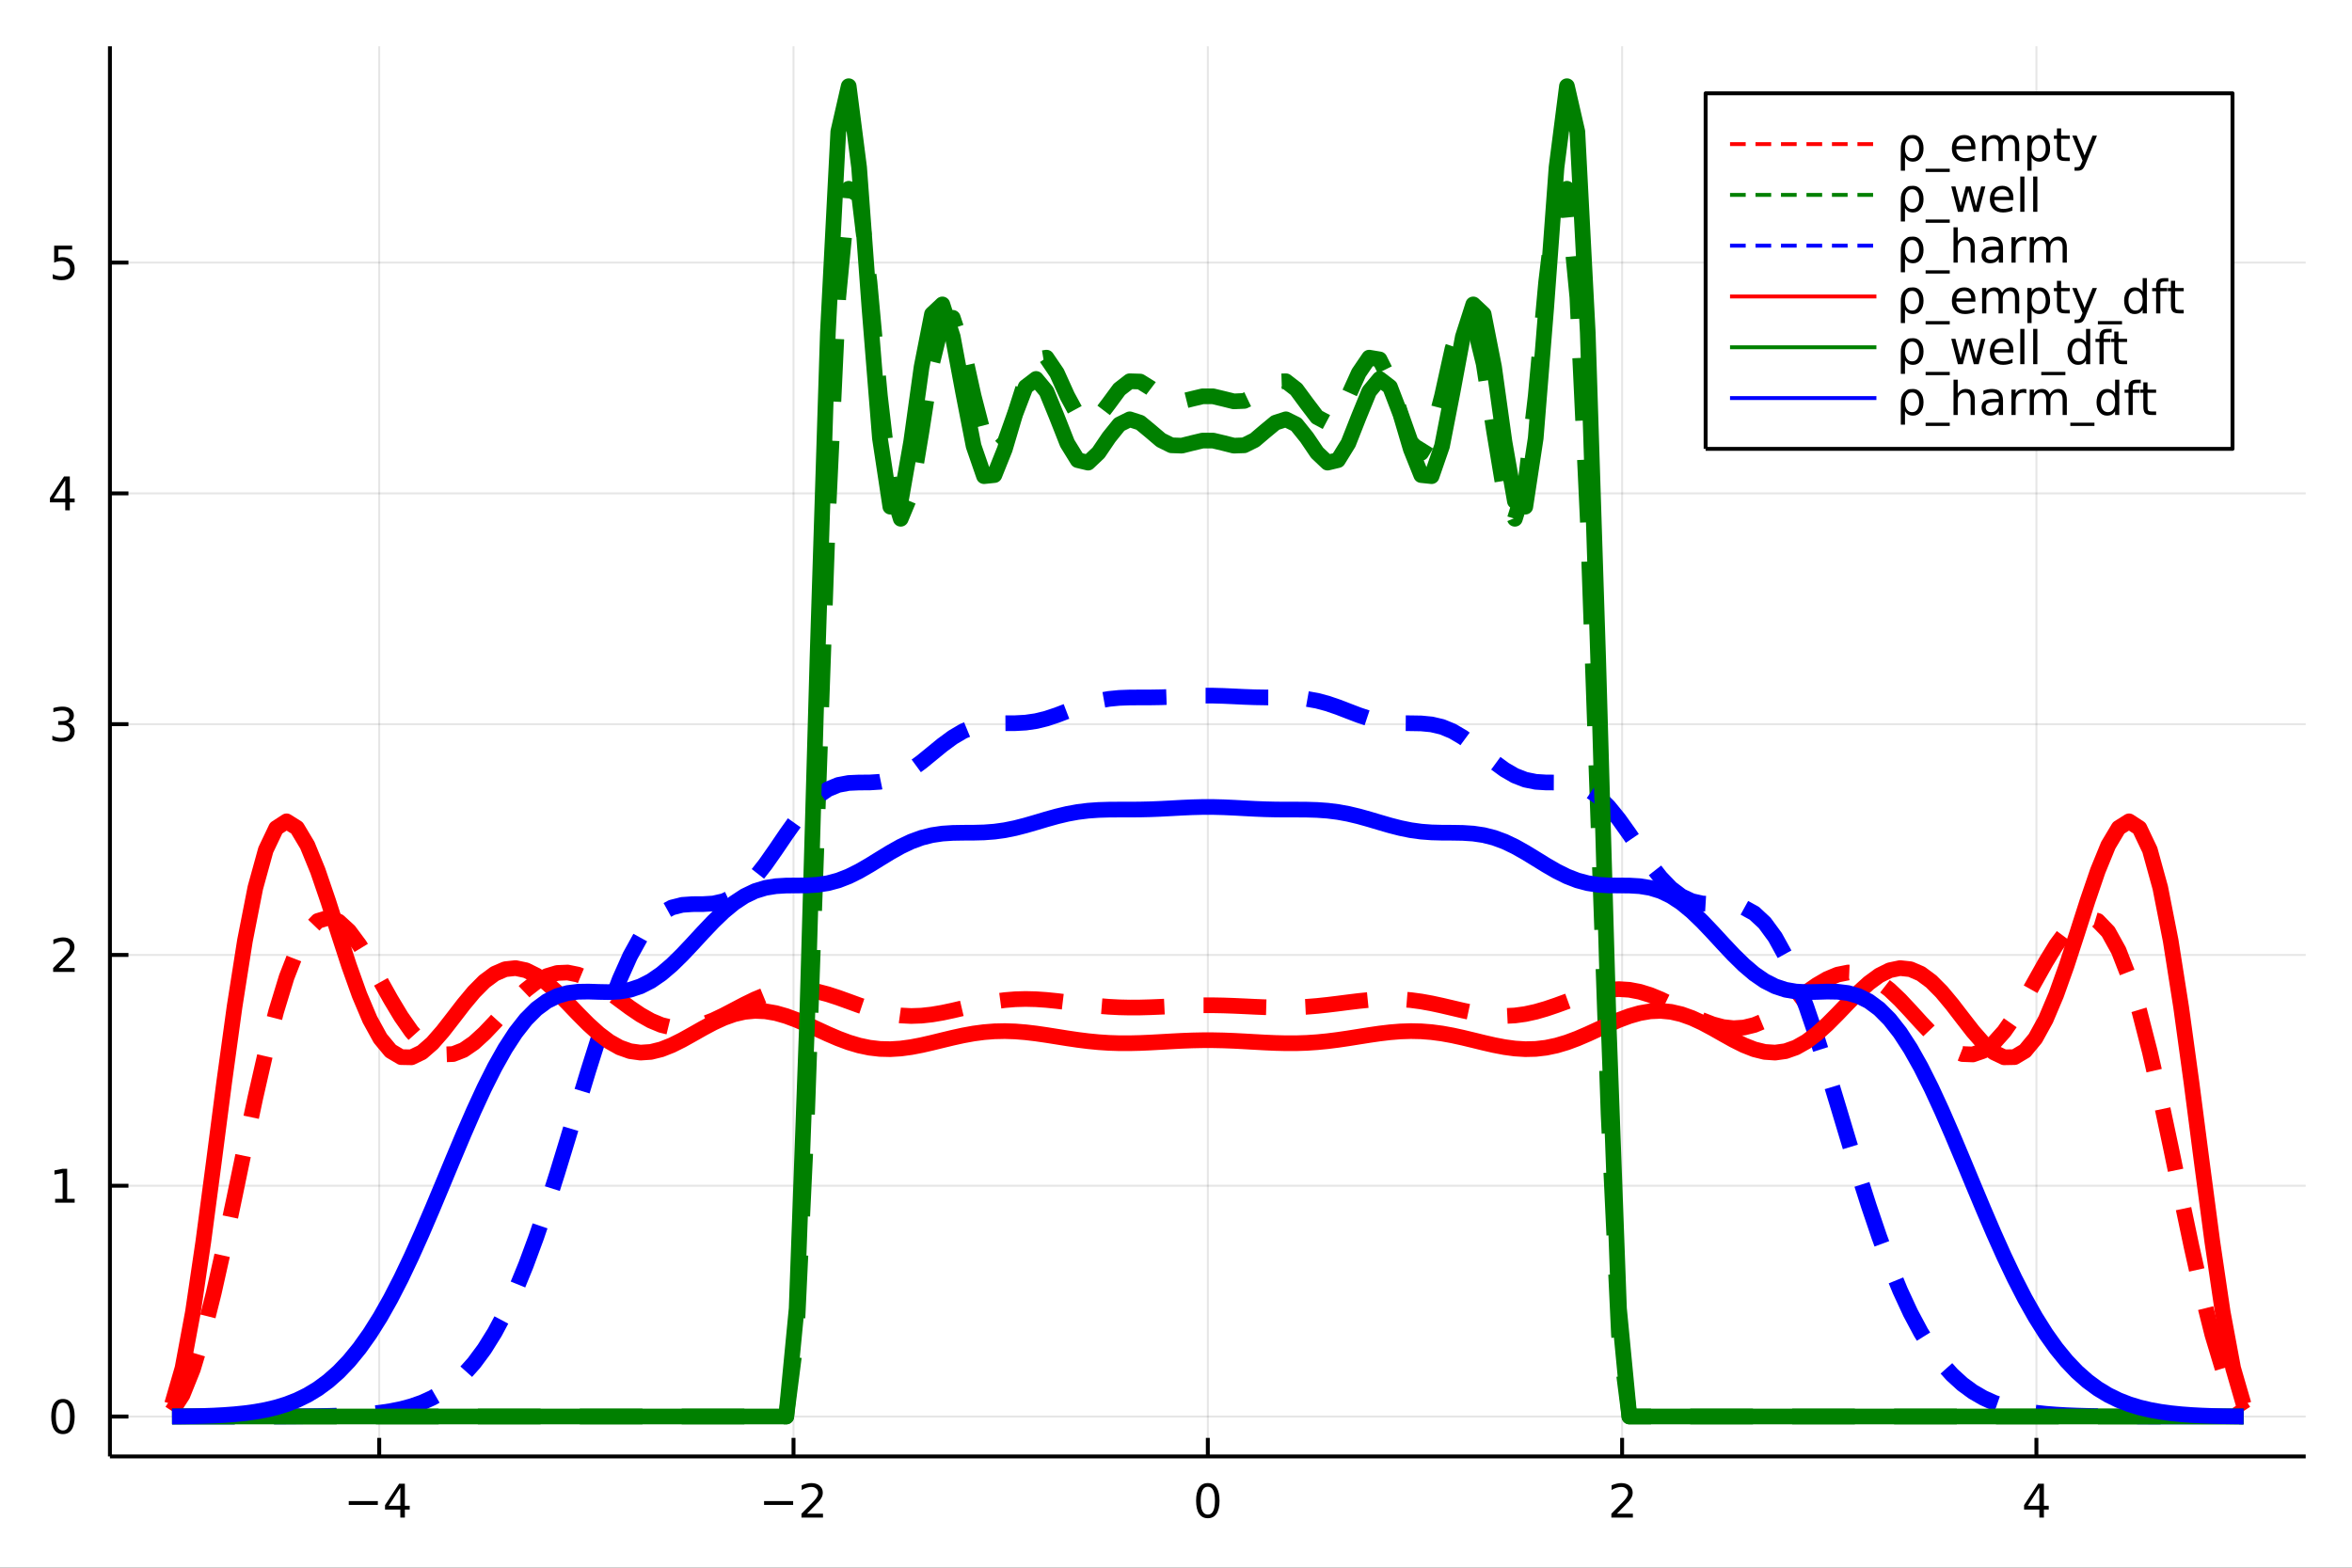 <?xml version="1.0" encoding="utf-8"?>
<svg xmlns="http://www.w3.org/2000/svg" xmlns:xlink="http://www.w3.org/1999/xlink" width="600" height="400" viewBox="0 0 2400 1600">
<rect x="0" y="0" width="2400" height="1600" fill="#333333" stroke="none"/>
<defs>
  <clipPath id="clip790">
    <rect x="0" y="0" width="2400" height="1600"/>
  </clipPath>
</defs>
<path clip-path="url(#clip790)" d="
M0 1600 L2400 1600 L2400 0 L0 0  Z
  " fill="#ffffff" fill-rule="evenodd" fill-opacity="1"/>
<defs>
  <clipPath id="clip791">
    <rect x="480" y="0" width="1681" height="1600"/>
  </clipPath>
</defs>
<path clip-path="url(#clip790)" d="
M112.177 1486.45 L2352.76 1486.45 L2352.76 47.244 L112.177 47.244  Z
  " fill="#ffffff" fill-rule="evenodd" fill-opacity="1"/>
<defs>
  <clipPath id="clip792">
    <rect x="112" y="47" width="2242" height="1440"/>
  </clipPath>
</defs>
<polyline clip-path="url(#clip792)" style="stroke:#000000; stroke-linecap:butt; stroke-linejoin:round; stroke-width:2; stroke-opacity:0.1; fill:none" points="
  386.965,1486.45 386.965,47.244 
  "/>
<polyline clip-path="url(#clip792)" style="stroke:#000000; stroke-linecap:butt; stroke-linejoin:round; stroke-width:2; stroke-opacity:0.1; fill:none" points="
  809.716,1486.45 809.716,47.244 
  "/>
<polyline clip-path="url(#clip792)" style="stroke:#000000; stroke-linecap:butt; stroke-linejoin:round; stroke-width:2; stroke-opacity:0.1; fill:none" points="
  1232.47,1486.45 1232.47,47.244 
  "/>
<polyline clip-path="url(#clip792)" style="stroke:#000000; stroke-linecap:butt; stroke-linejoin:round; stroke-width:2; stroke-opacity:0.1; fill:none" points="
  1655.22,1486.45 1655.22,47.244 
  "/>
<polyline clip-path="url(#clip792)" style="stroke:#000000; stroke-linecap:butt; stroke-linejoin:round; stroke-width:2; stroke-opacity:0.1; fill:none" points="
  2077.97,1486.45 2077.97,47.244 
  "/>
<polyline clip-path="url(#clip790)" style="stroke:#000000; stroke-linecap:butt; stroke-linejoin:round; stroke-width:4; stroke-opacity:1; fill:none" points="
  112.177,1486.45 2352.76,1486.45 
  "/>
<polyline clip-path="url(#clip790)" style="stroke:#000000; stroke-linecap:butt; stroke-linejoin:round; stroke-width:4; stroke-opacity:1; fill:none" points="
  386.965,1486.45 386.965,1467.55 
  "/>
<polyline clip-path="url(#clip790)" style="stroke:#000000; stroke-linecap:butt; stroke-linejoin:round; stroke-width:4; stroke-opacity:1; fill:none" points="
  809.716,1486.45 809.716,1467.55 
  "/>
<polyline clip-path="url(#clip790)" style="stroke:#000000; stroke-linecap:butt; stroke-linejoin:round; stroke-width:4; stroke-opacity:1; fill:none" points="
  1232.47,1486.45 1232.47,1467.55 
  "/>
<polyline clip-path="url(#clip790)" style="stroke:#000000; stroke-linecap:butt; stroke-linejoin:round; stroke-width:4; stroke-opacity:1; fill:none" points="
  1655.22,1486.45 1655.22,1467.55 
  "/>
<polyline clip-path="url(#clip790)" style="stroke:#000000; stroke-linecap:butt; stroke-linejoin:round; stroke-width:4; stroke-opacity:1; fill:none" points="
  2077.97,1486.45 2077.97,1467.55 
  "/>
<path clip-path="url(#clip790)" d="M355.866 1532.02 L385.542 1532.02 L385.542 1535.95 L355.866 1535.95 L355.866 1532.02 Z" fill="#000000" fill-rule="evenodd" fill-opacity="1" /><path clip-path="url(#clip790)" d="M408.481 1518.36 L396.676 1536.81 L408.481 1536.81 L408.481 1518.36 M407.254 1514.29 L413.134 1514.29 L413.134 1536.81 L418.065 1536.81 L418.065 1540.7 L413.134 1540.7 L413.134 1548.85 L408.481 1548.85 L408.481 1540.7 L392.879 1540.7 L392.879 1536.19 L407.254 1514.29 Z" fill="#000000" fill-rule="evenodd" fill-opacity="1" /><path clip-path="url(#clip790)" d="M779.658 1532.02 L809.334 1532.02 L809.334 1535.95 L779.658 1535.95 L779.658 1532.02 Z" fill="#000000" fill-rule="evenodd" fill-opacity="1" /><path clip-path="url(#clip790)" d="M823.454 1544.91 L839.774 1544.91 L839.774 1548.85 L817.829 1548.85 L817.829 1544.91 Q820.491 1542.16 825.075 1537.53 Q829.681 1532.88 830.862 1531.53 Q833.107 1529.01 833.987 1527.27 Q834.889 1525.51 834.889 1523.82 Q834.889 1521.07 832.945 1519.33 Q831.024 1517.6 827.922 1517.6 Q825.723 1517.6 823.269 1518.36 Q820.838 1519.13 818.061 1520.68 L818.061 1515.95 Q820.885 1514.82 823.338 1514.24 Q825.792 1513.66 827.829 1513.66 Q833.2 1513.66 836.394 1516.35 Q839.588 1519.03 839.588 1523.52 Q839.588 1525.65 838.778 1527.57 Q837.991 1529.47 835.885 1532.07 Q835.306 1532.74 832.204 1535.95 Q829.102 1539.15 823.454 1544.91 Z" fill="#000000" fill-rule="evenodd" fill-opacity="1" /><path clip-path="url(#clip790)" d="M1232.47 1517.37 Q1228.86 1517.37 1227.03 1520.93 Q1225.22 1524.47 1225.22 1531.6 Q1225.22 1538.71 1227.03 1542.27 Q1228.86 1545.82 1232.47 1545.82 Q1236.1 1545.82 1237.91 1542.27 Q1239.74 1538.71 1239.74 1531.6 Q1239.74 1524.47 1237.91 1520.93 Q1236.1 1517.37 1232.47 1517.37 M1232.47 1513.66 Q1238.28 1513.66 1241.33 1518.27 Q1244.41 1522.85 1244.41 1531.6 Q1244.41 1540.33 1241.33 1544.94 Q1238.28 1549.52 1232.47 1549.52 Q1226.66 1549.52 1223.58 1544.94 Q1220.52 1540.33 1220.52 1531.6 Q1220.52 1522.85 1223.58 1518.27 Q1226.66 1513.66 1232.47 1513.66 Z" fill="#000000" fill-rule="evenodd" fill-opacity="1" /><path clip-path="url(#clip790)" d="M1649.87 1544.91 L1666.19 1544.91 L1666.19 1548.85 L1644.25 1548.85 L1644.25 1544.91 Q1646.91 1542.16 1651.49 1537.53 Q1656.1 1532.88 1657.28 1531.53 Q1659.52 1529.01 1660.4 1527.27 Q1661.31 1525.51 1661.31 1523.82 Q1661.31 1521.07 1659.36 1519.33 Q1657.44 1517.6 1654.34 1517.6 Q1652.14 1517.6 1649.68 1518.36 Q1647.25 1519.13 1644.48 1520.68 L1644.48 1515.95 Q1647.3 1514.82 1649.75 1514.24 Q1652.21 1513.66 1654.25 1513.66 Q1659.62 1513.66 1662.81 1516.35 Q1666 1519.03 1666 1523.52 Q1666 1525.65 1665.19 1527.57 Q1664.41 1529.47 1662.3 1532.07 Q1661.72 1532.74 1658.62 1535.95 Q1655.52 1539.15 1649.87 1544.91 Z" fill="#000000" fill-rule="evenodd" fill-opacity="1" /><path clip-path="url(#clip790)" d="M2080.98 1518.36 L2069.17 1536.81 L2080.98 1536.81 L2080.98 1518.36 M2079.75 1514.29 L2085.63 1514.29 L2085.63 1536.81 L2090.56 1536.81 L2090.56 1540.7 L2085.63 1540.7 L2085.63 1548.85 L2080.98 1548.85 L2080.98 1540.7 L2065.38 1540.7 L2065.38 1536.19 L2079.75 1514.29 Z" fill="#000000" fill-rule="evenodd" fill-opacity="1" /><polyline clip-path="url(#clip792)" style="stroke:#000000; stroke-linecap:butt; stroke-linejoin:round; stroke-width:2; stroke-opacity:0.1; fill:none" points="
  112.177,1445.72 2352.76,1445.72 
  "/>
<polyline clip-path="url(#clip792)" style="stroke:#000000; stroke-linecap:butt; stroke-linejoin:round; stroke-width:2; stroke-opacity:0.1; fill:none" points="
  112.177,1210.17 2352.76,1210.17 
  "/>
<polyline clip-path="url(#clip792)" style="stroke:#000000; stroke-linecap:butt; stroke-linejoin:round; stroke-width:2; stroke-opacity:0.1; fill:none" points="
  112.177,974.632 2352.76,974.632 
  "/>
<polyline clip-path="url(#clip792)" style="stroke:#000000; stroke-linecap:butt; stroke-linejoin:round; stroke-width:2; stroke-opacity:0.1; fill:none" points="
  112.177,739.09 2352.76,739.09 
  "/>
<polyline clip-path="url(#clip792)" style="stroke:#000000; stroke-linecap:butt; stroke-linejoin:round; stroke-width:2; stroke-opacity:0.1; fill:none" points="
  112.177,503.548 2352.76,503.548 
  "/>
<polyline clip-path="url(#clip792)" style="stroke:#000000; stroke-linecap:butt; stroke-linejoin:round; stroke-width:2; stroke-opacity:0.1; fill:none" points="
  112.177,268.007 2352.76,268.007 
  "/>
<polyline clip-path="url(#clip790)" style="stroke:#000000; stroke-linecap:butt; stroke-linejoin:round; stroke-width:4; stroke-opacity:1; fill:none" points="
  112.177,1486.45 112.177,47.244 
  "/>
<polyline clip-path="url(#clip790)" style="stroke:#000000; stroke-linecap:butt; stroke-linejoin:round; stroke-width:4; stroke-opacity:1; fill:none" points="
  112.177,1445.72 131.075,1445.72 
  "/>
<polyline clip-path="url(#clip790)" style="stroke:#000000; stroke-linecap:butt; stroke-linejoin:round; stroke-width:4; stroke-opacity:1; fill:none" points="
  112.177,1210.17 131.075,1210.17 
  "/>
<polyline clip-path="url(#clip790)" style="stroke:#000000; stroke-linecap:butt; stroke-linejoin:round; stroke-width:4; stroke-opacity:1; fill:none" points="
  112.177,974.632 131.075,974.632 
  "/>
<polyline clip-path="url(#clip790)" style="stroke:#000000; stroke-linecap:butt; stroke-linejoin:round; stroke-width:4; stroke-opacity:1; fill:none" points="
  112.177,739.09 131.075,739.09 
  "/>
<polyline clip-path="url(#clip790)" style="stroke:#000000; stroke-linecap:butt; stroke-linejoin:round; stroke-width:4; stroke-opacity:1; fill:none" points="
  112.177,503.548 131.075,503.548 
  "/>
<polyline clip-path="url(#clip790)" style="stroke:#000000; stroke-linecap:butt; stroke-linejoin:round; stroke-width:4; stroke-opacity:1; fill:none" points="
  112.177,268.007 131.075,268.007 
  "/>
<path clip-path="url(#clip790)" d="M64.233 1431.51 Q60.622 1431.51 58.793 1435.08 Q56.987 1438.62 56.987 1445.75 Q56.987 1452.86 58.793 1456.42 Q60.622 1459.96 64.233 1459.96 Q67.867 1459.96 69.673 1456.42 Q71.501 1452.86 71.501 1445.75 Q71.501 1438.62 69.673 1435.08 Q67.867 1431.51 64.233 1431.51 M64.233 1427.81 Q70.043 1427.81 73.099 1432.42 Q76.177 1437 76.177 1445.75 Q76.177 1454.48 73.099 1459.08 Q70.043 1463.67 64.233 1463.67 Q58.423 1463.67 55.344 1459.08 Q52.288 1454.48 52.288 1445.75 Q52.288 1437 55.344 1432.42 Q58.423 1427.81 64.233 1427.81 Z" fill="#000000" fill-rule="evenodd" fill-opacity="1" /><path clip-path="url(#clip790)" d="M56.27 1223.52 L63.909 1223.52 L63.909 1197.15 L55.599 1198.82 L55.599 1194.56 L63.862 1192.89 L68.538 1192.89 L68.538 1223.52 L76.177 1223.52 L76.177 1227.45 L56.27 1227.45 L56.27 1223.52 Z" fill="#000000" fill-rule="evenodd" fill-opacity="1" /><path clip-path="url(#clip790)" d="M59.858 987.977 L76.177 987.977 L76.177 991.912 L54.233 991.912 L54.233 987.977 Q56.895 985.222 61.478 980.593 Q66.085 975.94 67.265 974.597 Q69.51 972.074 70.39 970.338 Q71.293 968.579 71.293 966.889 Q71.293 964.134 69.349 962.398 Q67.427 960.662 64.325 960.662 Q62.126 960.662 59.673 961.426 Q57.242 962.19 54.464 963.741 L54.464 959.019 Q57.288 957.884 59.742 957.306 Q62.196 956.727 64.233 956.727 Q69.603 956.727 72.798 959.412 Q75.992 962.097 75.992 966.588 Q75.992 968.718 75.182 970.639 Q74.395 972.537 72.288 975.13 Q71.71 975.801 68.608 979.019 Q65.506 982.213 59.858 987.977 Z" fill="#000000" fill-rule="evenodd" fill-opacity="1" /><path clip-path="url(#clip790)" d="M69.048 737.736 Q72.404 738.454 74.279 740.722 Q76.177 742.991 76.177 746.324 Q76.177 751.44 72.659 754.241 Q69.14 757.042 62.659 757.042 Q60.483 757.042 58.168 756.602 Q55.876 756.185 53.423 755.329 L53.423 750.815 Q55.367 751.949 57.682 752.528 Q59.997 753.106 62.52 753.106 Q66.918 753.106 69.21 751.37 Q71.524 749.634 71.524 746.324 Q71.524 743.268 69.372 741.556 Q67.242 739.819 63.423 739.819 L59.395 739.819 L59.395 735.977 L63.608 735.977 Q67.057 735.977 68.885 734.611 Q70.714 733.222 70.714 730.63 Q70.714 727.968 68.816 726.556 Q66.941 725.12 63.423 725.12 Q61.501 725.12 59.302 725.537 Q57.103 725.954 54.464 726.833 L54.464 722.667 Q57.126 721.926 59.441 721.556 Q61.779 721.185 63.839 721.185 Q69.163 721.185 72.265 723.616 Q75.367 726.023 75.367 730.144 Q75.367 733.014 73.724 735.005 Q72.08 736.972 69.048 737.736 Z" fill="#000000" fill-rule="evenodd" fill-opacity="1" /><path clip-path="url(#clip790)" d="M66.594 490.342 L54.788 508.791 L66.594 508.791 L66.594 490.342 M65.367 486.268 L71.247 486.268 L71.247 508.791 L76.177 508.791 L76.177 512.68 L71.247 512.68 L71.247 520.828 L66.594 520.828 L66.594 512.68 L50.992 512.68 L50.992 508.166 L65.367 486.268 Z" fill="#000000" fill-rule="evenodd" fill-opacity="1" /><path clip-path="url(#clip790)" d="M55.275 250.727 L73.631 250.727 L73.631 254.662 L59.557 254.662 L59.557 263.134 Q60.575 262.787 61.594 262.625 Q62.612 262.44 63.631 262.44 Q69.418 262.44 72.798 265.611 Q76.177 268.782 76.177 274.199 Q76.177 279.777 72.705 282.879 Q69.233 285.958 62.913 285.958 Q60.737 285.958 58.469 285.588 Q56.224 285.217 53.816 284.476 L53.816 279.777 Q55.9 280.912 58.122 281.467 Q60.344 282.023 62.821 282.023 Q66.825 282.023 69.163 279.916 Q71.501 277.81 71.501 274.199 Q71.501 270.588 69.163 268.481 Q66.825 266.375 62.821 266.375 Q60.946 266.375 59.071 266.791 Q57.219 267.208 55.275 268.088 L55.275 250.727 Z" fill="#000000" fill-rule="evenodd" fill-opacity="1" /><polyline clip-path="url(#clip792)" style="stroke:#ff0000; stroke-linecap:butt; stroke-linejoin:round; stroke-width:16; stroke-opacity:1; fill:none" stroke-dasharray="64, 40" points="
  175.59,1440.17 186.212,1423.78 196.834,1397.35 207.455,1362.12 218.077,1319.75 228.699,1272.2 239.321,1221.61 249.943,1170.23 260.565,1120.24 271.187,1073.66 
  281.809,1032.25 292.43,997.415 303.052,970.134 313.674,950.944 324.296,939.918 334.918,936.686 345.54,940.481 356.162,950.207 366.784,964.519 377.405,981.922 
  388.027,1000.87 398.649,1019.86 409.271,1037.53 419.893,1052.72 430.515,1064.56 441.137,1072.46 451.759,1076.18 462.38,1075.79 473.002,1071.63 483.624,1064.31 
  494.246,1054.61 504.868,1043.44 515.49,1031.73 526.112,1020.4 536.734,1010.28 547.355,1002.04 557.977,996.196 568.599,993.016 579.221,992.572 589.843,994.719 
  600.465,999.129 611.087,1005.32 621.709,1012.71 632.33,1020.67 642.952,1028.53 653.574,1035.72 664.196,1041.72 674.818,1046.13 685.44,1048.72 696.062,1049.4 
  706.684,1048.23 717.306,1045.41 727.927,1041.27 738.549,1036.19 749.171,1030.63 759.793,1025.05 770.415,1019.88 781.037,1015.51 791.659,1012.21 802.281,1010.19 
  812.902,1009.52 823.524,1010.16 834.146,1011.99 844.768,1014.78 855.39,1018.25 866.012,1022.08 876.634,1025.96 887.256,1029.56 897.877,1032.63 908.499,1034.96 
  919.121,1036.41 929.743,1036.94 940.365,1036.58 950.987,1035.41 961.609,1033.6 972.231,1031.34 982.852,1028.85 993.474,1026.36 1004.1,1024.07 1014.72,1022.14 
  1025.34,1020.71 1035.96,1019.85 1046.58,1019.56 1057.21,1019.82 1067.83,1020.55 1078.45,1021.62 1089.07,1022.91 1099.69,1024.27 1110.31,1025.56 1120.94,1026.68 
  1131.56,1027.54 1142.18,1028.08 1152.8,1028.32 1163.42,1028.26 1174.05,1027.97 1184.67,1027.53 1195.29,1027.02 1205.91,1026.55 1216.53,1026.18 1227.16,1025.98 
  1237.78,1025.98 1248.4,1026.18 1259.02,1026.55 1269.64,1027.02 1280.26,1027.53 1290.89,1027.97 1301.51,1028.26 1312.13,1028.32 1322.75,1028.08 1333.37,1027.54 
  1344,1026.68 1354.62,1025.56 1365.24,1024.27 1375.86,1022.91 1386.48,1021.62 1397.11,1020.55 1407.73,1019.82 1418.35,1019.56 1428.97,1019.85 1439.59,1020.71 
  1450.22,1022.14 1460.84,1024.07 1471.46,1026.36 1482.08,1028.85 1492.7,1031.34 1503.32,1033.6 1513.95,1035.41 1524.57,1036.58 1535.19,1036.94 1545.81,1036.41 
  1556.43,1034.96 1567.06,1032.63 1577.68,1029.56 1588.3,1025.96 1598.92,1022.08 1609.54,1018.25 1620.17,1014.78 1630.79,1011.99 1641.41,1010.16 1652.03,1009.52 
  1662.65,1010.19 1673.27,1012.21 1683.9,1015.51 1694.52,1019.88 1705.14,1025.05 1715.76,1030.63 1726.38,1036.19 1737.01,1041.27 1747.63,1045.41 1758.25,1048.23 
  1768.87,1049.4 1779.49,1048.72 1790.12,1046.13 1800.74,1041.72 1811.36,1035.72 1821.98,1028.53 1832.6,1020.67 1843.22,1012.71 1853.85,1005.32 1864.47,999.129 
  1875.09,994.719 1885.71,992.572 1896.33,993.016 1906.96,996.196 1917.58,1002.04 1928.2,1010.28 1938.82,1020.4 1949.44,1031.73 1960.07,1043.44 1970.69,1054.61 
  1981.31,1064.31 1991.93,1071.63 2002.55,1075.79 2013.17,1076.18 2023.8,1072.46 2034.42,1064.56 2045.04,1052.72 2055.66,1037.53 2066.28,1019.86 2076.91,1000.87 
  2087.53,981.922 2098.15,964.519 2108.77,950.207 2119.39,940.481 2130.02,936.686 2140.64,939.918 2151.26,950.944 2161.88,970.134 2172.5,997.415 2183.12,1032.25 
  2193.75,1073.66 2204.37,1120.24 2214.99,1170.23 2225.61,1221.61 2236.23,1272.2 2246.86,1319.75 2257.48,1362.12 2268.1,1397.35 2278.72,1423.78 2289.34,1440.17 
  
  "/>
<polyline clip-path="url(#clip792)" style="stroke:#008000; stroke-linecap:butt; stroke-linejoin:round; stroke-width:16; stroke-opacity:1; fill:none" stroke-dasharray="64, 40" points="
  175.59,1445.72 186.212,1445.72 196.834,1445.72 207.455,1445.72 218.077,1445.72 228.699,1445.72 239.321,1445.72 249.943,1445.72 260.565,1445.72 271.187,1445.72 
  281.809,1445.72 292.43,1445.72 303.052,1445.72 313.674,1445.72 324.296,1445.72 334.918,1445.72 345.54,1445.72 356.162,1445.72 366.784,1445.72 377.405,1445.72 
  388.027,1445.72 398.649,1445.72 409.271,1445.72 419.893,1445.72 430.515,1445.72 441.137,1445.72 451.759,1445.72 462.38,1445.72 473.002,1445.72 483.624,1445.72 
  494.246,1445.72 504.868,1445.72 515.49,1445.72 526.112,1445.72 536.734,1445.72 547.355,1445.72 557.977,1445.72 568.599,1445.72 579.221,1445.72 589.843,1445.72 
  600.465,1445.72 611.087,1445.72 621.709,1445.72 632.33,1445.72 642.952,1445.72 653.574,1445.72 664.196,1445.72 674.818,1445.72 685.44,1445.72 696.062,1445.72 
  706.684,1445.72 717.306,1445.72 727.927,1445.72 738.549,1445.72 749.171,1445.72 759.793,1445.72 770.415,1445.72 781.037,1445.72 791.659,1445.72 802.281,1445.72 
  812.902,1362.66 823.524,1137.29 834.146,832.858 844.768,530.647 855.39,303.321 866.012,192.646 876.634,199.374 887.256,288.089 897.877,404.097 908.499,495.144 
  919.121,529.469 929.743,503.884 940.365,439.967 950.987,371.302 961.609,327.901 972.231,324.366 982.852,356.105 993.474,404.097 1004.1,445.088 1014.72,462.202 
  1025.34,451.378 1035.96,421.37 1046.58,388.134 1057.21,366.788 1067.83,365.012 1078.45,380.653 1089.07,404.097 1099.69,423.691 1110.31,431.347 1120.94,425.715 
  1131.56,411.739 1142.18,397.325 1152.8,389.094 1163.42,389.418 1174.05,396.04 1184.67,404.097 1195.29,409.178 1205.91,409.641 1216.53,407.016 1227.16,404.481 
  1237.78,404.481 1248.4,407.016 1259.02,409.641 1269.64,409.178 1280.26,404.097 1290.89,396.04 1301.51,389.418 1312.13,389.094 1322.75,397.325 1333.37,411.739 
  1344,425.715 1354.62,431.347 1365.24,423.691 1375.86,404.097 1386.48,380.653 1397.11,365.012 1407.73,366.788 1418.35,388.134 1428.97,421.37 1439.59,451.378 
  1450.22,462.202 1460.84,445.088 1471.46,404.097 1482.08,356.105 1492.7,324.366 1503.32,327.901 1513.95,371.302 1524.57,439.967 1535.19,503.884 1545.81,529.469 
  1556.43,495.144 1567.06,404.097 1577.68,288.089 1588.3,199.374 1598.92,192.646 1609.54,303.321 1620.17,530.647 1630.79,832.858 1641.41,1137.29 1652.03,1362.66 
  1662.65,1445.72 1673.27,1445.72 1683.9,1445.72 1694.52,1445.72 1705.14,1445.72 1715.76,1445.72 1726.38,1445.72 1737.01,1445.72 1747.63,1445.72 1758.25,1445.72 
  1768.87,1445.72 1779.49,1445.72 1790.12,1445.72 1800.74,1445.72 1811.36,1445.72 1821.98,1445.72 1832.6,1445.72 1843.22,1445.72 1853.85,1445.72 1864.47,1445.72 
  1875.09,1445.72 1885.71,1445.72 1896.33,1445.72 1906.96,1445.72 1917.58,1445.72 1928.2,1445.72 1938.82,1445.72 1949.44,1445.72 1960.07,1445.72 1970.69,1445.72 
  1981.31,1445.72 1991.93,1445.72 2002.55,1445.72 2013.17,1445.72 2023.8,1445.72 2034.42,1445.72 2045.04,1445.72 2055.66,1445.72 2066.28,1445.72 2076.91,1445.72 
  2087.53,1445.72 2098.15,1445.72 2108.77,1445.72 2119.39,1445.72 2130.02,1445.72 2140.64,1445.72 2151.26,1445.72 2161.88,1445.72 2172.5,1445.72 2183.12,1445.72 
  2193.75,1445.72 2204.37,1445.72 2214.99,1445.72 2225.61,1445.72 2236.23,1445.72 2246.86,1445.72 2257.48,1445.72 2268.1,1445.72 2278.72,1445.72 2289.34,1445.72 
  
  "/>
<polyline clip-path="url(#clip792)" style="stroke:#0000ff; stroke-linecap:butt; stroke-linejoin:round; stroke-width:16; stroke-opacity:1; fill:none" stroke-dasharray="64, 40" points="
  175.59,1445.72 186.212,1445.72 196.834,1445.71 207.455,1445.71 218.077,1445.71 228.699,1445.71 239.321,1445.7 249.943,1445.7 260.565,1445.68 271.187,1445.67 
  281.809,1445.64 292.43,1445.6 303.052,1445.53 313.674,1445.43 324.296,1445.29 334.918,1445.08 345.54,1444.78 356.162,1444.36 366.784,1443.75 377.405,1442.91 
  388.027,1441.75 398.649,1440.17 409.271,1438.04 419.893,1435.2 430.515,1431.48 441.137,1426.66 451.759,1420.5 462.38,1412.72 473.002,1403.04 483.624,1391.18 
  494.246,1376.85 504.868,1359.8 515.49,1339.86 526.112,1316.91 536.734,1290.95 547.355,1262.16 557.977,1230.82 568.599,1197.43 579.221,1162.65 589.843,1127.29 
  600.465,1092.3 611.087,1058.68 621.709,1027.45 632.33,999.542 642.952,975.711 653.574,956.466 664.196,941.989 674.818,932.099 685.44,926.24 696.062,923.521 
  706.684,922.79 717.306,922.749 727.927,922.101 738.549,919.704 749.171,914.711 759.793,906.683 770.415,895.651 781.037,882.108 791.659,866.939 802.281,851.285 
  812.902,836.367 823.524,823.291 834.146,812.873 844.768,805.507 855.39,801.103 866.012,799.114 876.634,798.641 887.256,798.6 897.877,797.925 908.499,795.764 
  919.121,791.629 929.743,785.475 940.365,777.694 950.987,769.007 961.609,760.315 972.231,752.495 982.852,746.227 993.474,741.86 1004.1,739.358 1014.72,738.332 
  1025.34,738.149 1035.96,738.09 1046.58,737.51 1057.21,735.982 1067.83,733.371 1078.45,729.839 1089.07,725.775 1099.69,721.681 1110.31,718.04 1120.94,715.198 
  1131.56,713.297 1142.18,712.268 1152.8,711.879 1163.42,711.818 1174.05,711.796 1184.67,711.622 1195.29,711.244 1205.91,710.738 1216.53,710.258 1227.16,709.967 
  1237.78,709.967 1248.4,710.258 1259.02,710.738 1269.64,711.244 1280.26,711.622 1290.89,711.796 1301.51,711.818 1312.13,711.879 1322.75,712.268 1333.37,713.297 
  1344,715.198 1354.62,718.04 1365.24,721.681 1375.86,725.775 1386.48,729.839 1397.11,733.371 1407.73,735.982 1418.35,737.51 1428.97,738.09 1439.59,738.149 
  1450.22,738.332 1460.84,739.358 1471.46,741.86 1482.08,746.227 1492.7,752.495 1503.32,760.315 1513.95,769.007 1524.57,777.694 1535.19,785.475 1545.81,791.629 
  1556.43,795.764 1567.06,797.925 1577.68,798.6 1588.3,798.641 1598.92,799.114 1609.54,801.103 1620.17,805.507 1630.79,812.873 1641.41,823.291 1652.03,836.367 
  1662.65,851.285 1673.27,866.939 1683.9,882.108 1694.52,895.651 1705.14,906.683 1715.76,914.711 1726.38,919.704 1737.01,922.101 1747.63,922.749 1758.25,922.79 
  1768.87,923.521 1779.49,926.24 1790.12,932.099 1800.74,941.989 1811.36,956.466 1821.98,975.711 1832.6,999.542 1843.22,1027.45 1853.85,1058.68 1864.47,1092.3 
  1875.09,1127.29 1885.71,1162.65 1896.33,1197.43 1906.96,1230.82 1917.58,1262.16 1928.2,1290.95 1938.82,1316.91 1949.44,1339.86 1960.07,1359.8 1970.69,1376.85 
  1981.31,1391.18 1991.93,1403.04 2002.55,1412.72 2013.17,1420.5 2023.8,1426.66 2034.42,1431.48 2045.04,1435.2 2055.66,1438.04 2066.28,1440.17 2076.91,1441.75 
  2087.53,1442.91 2098.15,1443.75 2108.77,1444.36 2119.39,1444.78 2130.02,1445.08 2140.64,1445.29 2151.26,1445.43 2161.88,1445.53 2172.5,1445.6 2183.12,1445.64 
  2193.75,1445.67 2204.37,1445.68 2214.99,1445.7 2225.61,1445.7 2236.23,1445.71 2246.86,1445.71 2257.48,1445.71 2268.1,1445.71 2278.72,1445.72 2289.34,1445.72 
  
  "/>
<polyline clip-path="url(#clip792)" style="stroke:#ff0000; stroke-linecap:butt; stroke-linejoin:round; stroke-width:16; stroke-opacity:1; fill:none" points="
  175.59,1433.07 186.212,1396.41 196.834,1339.36 207.455,1267.38 218.077,1187.02 228.699,1105.03 239.321,1027.67 249.943,960.109 260.565,906.024 271.187,867.523 
  281.809,845.18 292.43,838.248 303.052,844.938 313.674,862.735 324.296,888.709 334.918,919.784 345.54,952.977 356.162,985.588 366.784,1015.34 377.405,1040.45 
  388.027,1059.75 398.649,1072.59 409.271,1078.9 419.893,1079.1 430.515,1074.01 441.137,1064.73 451.759,1052.58 462.38,1038.93 473.002,1025.12 483.624,1012.37 
  494.246,1001.67 504.868,993.784 515.49,989.181 526.112,988.041 536.734,990.275 547.355,995.551 557.977,1003.34 568.599,1012.99 579.221,1023.74 589.843,1034.82 
  600.465,1045.49 611.087,1055.09 621.709,1063.08 632.33,1069.07 642.952,1072.83 653.574,1074.3 664.196,1073.59 674.818,1070.96 685.44,1066.77 696.062,1061.47 
  706.684,1055.55 717.306,1049.52 727.927,1043.85 738.549,1038.95 749.171,1035.16 759.793,1032.7 770.415,1031.7 781.037,1032.16 791.659,1033.99 802.281,1037.02 
  812.902,1040.98 823.524,1045.58 834.146,1050.48 844.768,1055.36 855.39,1059.92 866.012,1063.89 876.634,1067.06 887.256,1069.3 897.877,1070.54 908.499,1070.79 
  919.121,1070.14 929.743,1068.7 940.365,1066.66 950.987,1064.23 961.609,1061.63 972.231,1059.08 982.852,1056.75 993.474,1054.82 1004.1,1053.41 1014.72,1052.58 
  1025.34,1052.35 1035.96,1052.7 1046.58,1053.56 1057.21,1054.82 1067.83,1056.36 1078.45,1058.04 1089.07,1059.73 1099.69,1061.29 1110.31,1062.63 1120.94,1063.67 
  1131.56,1064.37 1142.18,1064.72 1152.8,1064.73 1163.42,1064.47 1174.05,1064.01 1184.67,1063.43 1195.29,1062.82 1205.91,1062.27 1216.53,1061.87 1227.16,1061.65 
  1237.78,1061.65 1248.4,1061.87 1259.02,1062.27 1269.64,1062.82 1280.26,1063.43 1290.89,1064.01 1301.51,1064.47 1312.13,1064.73 1322.75,1064.72 1333.37,1064.37 
  1344,1063.67 1354.62,1062.63 1365.24,1061.29 1375.86,1059.73 1386.48,1058.04 1397.11,1056.36 1407.73,1054.82 1418.35,1053.56 1428.97,1052.7 1439.59,1052.35 
  1450.22,1052.58 1460.84,1053.41 1471.46,1054.82 1482.08,1056.75 1492.7,1059.08 1503.32,1061.63 1513.95,1064.23 1524.57,1066.66 1535.19,1068.7 1545.81,1070.14 
  1556.43,1070.79 1567.06,1070.54 1577.68,1069.3 1588.3,1067.06 1598.92,1063.89 1609.54,1059.92 1620.17,1055.36 1630.79,1050.48 1641.41,1045.58 1652.03,1040.98 
  1662.65,1037.02 1673.27,1033.99 1683.9,1032.16 1694.52,1031.7 1705.14,1032.7 1715.76,1035.16 1726.38,1038.95 1737.01,1043.85 1747.63,1049.52 1758.25,1055.55 
  1768.87,1061.47 1779.49,1066.77 1790.12,1070.96 1800.74,1073.59 1811.36,1074.3 1821.98,1072.83 1832.6,1069.07 1843.22,1063.08 1853.85,1055.09 1864.47,1045.49 
  1875.09,1034.82 1885.71,1023.74 1896.33,1012.99 1906.96,1003.34 1917.58,995.551 1928.2,990.275 1938.82,988.041 1949.44,989.181 1960.07,993.784 1970.69,1001.67 
  1981.31,1012.37 1991.93,1025.12 2002.55,1038.93 2013.17,1052.58 2023.8,1064.73 2034.42,1074.01 2045.04,1079.1 2055.66,1078.9 2066.28,1072.59 2076.91,1059.75 
  2087.53,1040.45 2098.15,1015.34 2108.77,985.588 2119.39,952.977 2130.02,919.784 2140.64,888.709 2151.26,862.735 2161.88,844.938 2172.5,838.248 2183.12,845.18 
  2193.75,867.523 2204.37,906.024 2214.99,960.109 2225.61,1027.67 2236.23,1105.03 2246.86,1187.02 2257.48,1267.38 2268.1,1339.36 2278.72,1396.41 2289.34,1433.07 
  
  "/>
<polyline clip-path="url(#clip792)" style="stroke:#008000; stroke-linecap:butt; stroke-linejoin:round; stroke-width:16; stroke-opacity:1; fill:none" points="
  175.59,1445.72 186.212,1445.72 196.834,1445.72 207.455,1445.72 218.077,1445.72 228.699,1445.72 239.321,1445.72 249.943,1445.72 260.565,1445.72 271.187,1445.72 
  281.809,1445.72 292.43,1445.72 303.052,1445.72 313.674,1445.72 324.296,1445.72 334.918,1445.72 345.54,1445.72 356.162,1445.72 366.784,1445.72 377.405,1445.72 
  388.027,1445.72 398.649,1445.72 409.271,1445.72 419.893,1445.72 430.515,1445.72 441.137,1445.72 451.759,1445.72 462.38,1445.72 473.002,1445.72 483.624,1445.72 
  494.246,1445.72 504.868,1445.72 515.49,1445.72 526.112,1445.72 536.734,1445.72 547.355,1445.72 557.977,1445.72 568.599,1445.72 579.221,1445.72 589.843,1445.72 
  600.465,1445.72 611.087,1445.72 621.709,1445.72 632.33,1445.72 642.952,1445.72 653.574,1445.72 664.196,1445.72 674.818,1445.72 685.44,1445.72 696.062,1445.72 
  706.684,1445.72 717.306,1445.72 727.927,1445.72 738.549,1445.72 749.171,1445.72 759.793,1445.72 770.415,1445.72 781.037,1445.72 791.659,1445.72 802.281,1445.72 
  812.902,1335.48 823.524,1044.22 834.146,672.702 844.768,339.577 855.39,134.375 866.012,87.976 876.634,170.795 887.256,314.954 897.877,447.154 908.499,517.129 
  919.121,511.538 929.743,450.978 940.365,374.627 950.987,320.652 961.609,310.681 972.231,343.779 982.852,400.744 993.474,455.231 1004.1,485.969 1014.72,484.873 
  1025.34,458.379 1035.96,422.545 1046.58,394.878 1057.21,386.75 1067.83,399.522 1078.45,425.46 1089.07,452.406 1099.69,469.626 1110.31,472.174 1120.94,462.098 
  1131.56,446.414 1142.18,433.224 1152.8,427.949 1163.42,431.377 1174.05,440.165 1184.67,449.206 1195.29,454.47 1205.91,454.843 1216.53,452.166 1227.16,449.643 
  1237.78,449.643 1248.4,452.166 1259.02,454.843 1269.64,454.47 1280.26,449.206 1290.89,440.165 1301.51,431.377 1312.13,427.949 1322.75,433.224 1333.37,446.414 
  1344,462.098 1354.62,472.174 1365.24,469.626 1375.86,452.406 1386.48,425.46 1397.11,399.522 1407.73,386.75 1418.35,394.878 1428.97,422.545 1439.59,458.379 
  1450.22,484.873 1460.84,485.969 1471.46,455.231 1482.08,400.744 1492.7,343.779 1503.32,310.681 1513.95,320.652 1524.57,374.627 1535.19,450.978 1545.81,511.538 
  1556.43,517.129 1567.06,447.154 1577.68,314.954 1588.3,170.795 1598.92,87.976 1609.54,134.375 1620.17,339.577 1630.79,672.702 1641.41,1044.22 1652.03,1335.48 
  1662.65,1445.72 1673.27,1445.72 1683.9,1445.72 1694.52,1445.72 1705.14,1445.72 1715.76,1445.72 1726.38,1445.72 1737.01,1445.72 1747.63,1445.72 1758.25,1445.72 
  1768.87,1445.72 1779.49,1445.72 1790.12,1445.72 1800.74,1445.72 1811.36,1445.72 1821.98,1445.72 1832.6,1445.72 1843.22,1445.72 1853.85,1445.72 1864.47,1445.72 
  1875.09,1445.72 1885.71,1445.72 1896.33,1445.72 1906.96,1445.72 1917.58,1445.72 1928.2,1445.72 1938.82,1445.72 1949.44,1445.72 1960.07,1445.72 1970.69,1445.72 
  1981.31,1445.72 1991.93,1445.72 2002.55,1445.72 2013.17,1445.72 2023.8,1445.72 2034.42,1445.72 2045.04,1445.72 2055.66,1445.72 2066.28,1445.72 2076.91,1445.72 
  2087.53,1445.72 2098.15,1445.72 2108.77,1445.72 2119.39,1445.72 2130.02,1445.72 2140.64,1445.72 2151.26,1445.72 2161.88,1445.72 2172.5,1445.72 2183.12,1445.72 
  2193.75,1445.72 2204.37,1445.72 2214.99,1445.72 2225.61,1445.72 2236.23,1445.72 2246.86,1445.72 2257.48,1445.72 2268.1,1445.72 2278.72,1445.72 2289.34,1445.72 
  
  "/>
<polyline clip-path="url(#clip792)" style="stroke:#0000ff; stroke-linecap:butt; stroke-linejoin:round; stroke-width:16; stroke-opacity:1; fill:none" points="
  175.59,1445.69 186.212,1445.59 196.834,1445.42 207.455,1445.15 218.077,1444.75 228.699,1444.18 239.321,1443.39 249.943,1442.31 260.565,1440.85 271.187,1438.92 
  281.809,1436.4 292.43,1433.14 303.052,1429 313.674,1423.81 324.296,1417.39 334.918,1409.57 345.54,1400.17 356.162,1389.04 366.784,1376.06 377.405,1361.13 
  388.027,1344.23 398.649,1325.39 409.271,1304.7 419.893,1282.37 430.515,1258.65 441.137,1233.87 451.759,1208.47 462.38,1182.89 473.002,1157.65 483.624,1133.27 
  494.246,1110.26 504.868,1089.1 515.49,1070.2 526.112,1053.88 536.734,1040.36 547.355,1029.7 557.977,1021.85 568.599,1016.57 579.221,1013.51 589.843,1012.19 
  600.465,1012.02 611.087,1012.36 621.709,1012.56 632.33,1011.99 642.952,1010.15 653.574,1006.64 664.196,1001.24 674.818,993.926 685.44,984.886 696.062,974.475 
  706.684,963.202 717.306,951.665 727.927,940.497 738.549,930.288 749.171,921.524 759.793,914.532 770.415,909.441 781.037,906.17 791.659,904.44 802.281,903.811 
  812.902,903.739 823.524,903.651 834.146,903.012 844.768,901.401 855.39,898.561 866.012,894.431 876.634,889.144 887.256,883.008 897.877,876.451 908.499,869.956 
  919.121,863.99 929.743,858.933 940.365,855.025 950.987,852.338 961.609,850.769 972.231,850.071 982.852,849.893 993.474,849.846 1004.1,849.567 1014.72,848.772 
  1025.34,847.305 1035.96,845.148 1046.58,842.417 1057.21,839.331 1067.83,836.165 1078.45,833.2 1089.07,830.668 1099.69,828.719 1110.31,827.396 1120.94,826.644 
  1131.56,826.325 1142.18,826.258 1152.8,826.259 1163.42,826.176 1174.05,825.925 1184.67,825.492 1195.29,824.935 1205.91,824.359 1216.53,823.885 1227.16,823.618 
  1237.78,823.618 1248.4,823.885 1259.02,824.359 1269.64,824.935 1280.26,825.492 1290.89,825.925 1301.51,826.176 1312.13,826.259 1322.75,826.258 1333.37,826.325 
  1344,826.644 1354.62,827.396 1365.24,828.719 1375.86,830.668 1386.48,833.2 1397.11,836.165 1407.73,839.331 1418.35,842.417 1428.97,845.148 1439.59,847.305 
  1450.22,848.772 1460.84,849.567 1471.46,849.846 1482.08,849.893 1492.7,850.071 1503.32,850.769 1513.95,852.338 1524.57,855.025 1535.19,858.933 1545.81,863.99 
  1556.43,869.956 1567.06,876.451 1577.68,883.008 1588.3,889.144 1598.92,894.431 1609.54,898.561 1620.17,901.401 1630.79,903.012 1641.41,903.651 1652.03,903.739 
  1662.65,903.811 1673.27,904.44 1683.9,906.17 1694.52,909.441 1705.14,914.532 1715.76,921.524 1726.38,930.288 1737.01,940.497 1747.63,951.665 1758.25,963.202 
  1768.87,974.475 1779.49,984.886 1790.12,993.926 1800.74,1001.24 1811.36,1006.64 1821.98,1010.15 1832.6,1011.99 1843.22,1012.56 1853.85,1012.36 1864.47,1012.02 
  1875.09,1012.19 1885.71,1013.51 1896.33,1016.57 1906.96,1021.85 1917.58,1029.7 1928.2,1040.36 1938.82,1053.88 1949.44,1070.2 1960.07,1089.1 1970.69,1110.26 
  1981.31,1133.27 1991.93,1157.65 2002.55,1182.89 2013.17,1208.47 2023.8,1233.87 2034.42,1258.65 2045.04,1282.37 2055.66,1304.7 2066.28,1325.39 2076.91,1344.23 
  2087.53,1361.13 2098.15,1376.06 2108.77,1389.04 2119.39,1400.17 2130.02,1409.57 2140.64,1417.39 2151.26,1423.81 2161.88,1429 2172.5,1433.14 2183.12,1436.4 
  2193.75,1438.92 2204.37,1440.85 2214.99,1442.31 2225.61,1443.39 2236.23,1444.18 2246.86,1444.75 2257.48,1445.15 2268.1,1445.42 2278.72,1445.59 2289.34,1445.69 
  
  "/>
<path clip-path="url(#clip790)" d="
M1740.44 458.098 L2278.07 458.098 L2278.07 95.218 L1740.44 95.218  Z
  " fill="#ffffff" fill-rule="evenodd" fill-opacity="1"/>
<polyline clip-path="url(#clip790)" style="stroke:#000000; stroke-linecap:butt; stroke-linejoin:round; stroke-width:4; stroke-opacity:1; fill:none" points="
  1740.44,458.098 2278.07,458.098 2278.07,95.218 1740.44,95.218 1740.44,458.098 
  "/>
<polyline clip-path="url(#clip790)" style="stroke:#ff0000; stroke-linecap:butt; stroke-linejoin:round; stroke-width:4; stroke-opacity:1; fill:none" stroke-dasharray="16, 10" points="
  1765.33,147.058 1914.7,147.058 
  "/>
<path clip-path="url(#clip790)" d="M1941.68 143.041 Q1943.1 140.68 1946.59 138.597 Q1947.96 137.787 1952.17 137.787 Q1956.89 137.787 1959.83 141.537 Q1962.79 145.287 1962.79 151.398 Q1962.79 157.509 1959.83 161.259 Q1956.89 165.009 1952.17 165.009 Q1949.32 165.009 1947.26 163.898 Q1945.23 162.763 1943.88 160.449 L1943.88 174.199 L1939.6 174.199 L1939.6 151.629 Q1939.6 146.282 1941.68 143.041 M1958.37 151.398 Q1958.37 146.699 1956.43 144.037 Q1954.51 141.352 1951.13 141.352 Q1947.75 141.352 1945.8 144.037 Q1943.88 146.699 1943.88 151.398 Q1943.88 156.097 1945.8 158.782 Q1947.75 161.444 1951.13 161.444 Q1954.51 161.444 1956.43 158.782 Q1958.37 156.097 1958.37 151.398 Z" fill="#000000" fill-rule="evenodd" fill-opacity="1" /><path clip-path="url(#clip790)" d="M1989.55 172.208 L1989.55 175.518 L1964.92 175.518 L1964.92 172.208 L1989.55 172.208 Z" fill="#000000" fill-rule="evenodd" fill-opacity="1" /><path clip-path="url(#clip790)" d="M2015.73 150.31 L2015.73 152.393 L1996.15 152.393 Q1996.43 156.791 1998.79 159.106 Q2001.17 161.398 2005.41 161.398 Q2007.86 161.398 2010.16 160.796 Q2012.47 160.194 2014.74 158.99 L2014.74 163.018 Q2012.45 163.99 2010.04 164.5 Q2007.63 165.009 2005.16 165.009 Q1998.95 165.009 1995.32 161.398 Q1991.71 157.787 1991.71 151.629 Q1991.71 145.264 1995.13 141.537 Q1998.58 137.787 2004.41 137.787 Q2009.65 137.787 2012.68 141.166 Q2015.73 144.523 2015.73 150.31 M2011.47 149.06 Q2011.43 145.565 2009.51 143.481 Q2007.61 141.398 2004.46 141.398 Q2000.9 141.398 1998.74 143.412 Q1996.61 145.426 1996.29 149.083 L2011.47 149.06 Z" fill="#000000" fill-rule="evenodd" fill-opacity="1" /><path clip-path="url(#clip790)" d="M2042.91 143.389 Q2044.51 140.518 2046.73 139.153 Q2048.95 137.787 2051.96 137.787 Q2056.01 137.787 2058.21 140.634 Q2060.41 143.458 2060.41 148.689 L2060.41 164.338 L2056.13 164.338 L2056.13 148.828 Q2056.13 145.102 2054.81 143.296 Q2053.49 141.49 2050.78 141.49 Q2047.47 141.49 2045.55 143.69 Q2043.63 145.889 2043.63 149.685 L2043.63 164.338 L2039.35 164.338 L2039.35 148.828 Q2039.35 145.078 2038.03 143.296 Q2036.71 141.49 2033.95 141.49 Q2030.69 141.49 2028.77 143.713 Q2026.85 145.912 2026.85 149.685 L2026.85 164.338 L2022.56 164.338 L2022.56 138.412 L2026.85 138.412 L2026.85 142.44 Q2028.3 140.055 2030.34 138.921 Q2032.38 137.787 2035.18 137.787 Q2038 137.787 2039.97 139.222 Q2041.96 140.657 2042.91 143.389 Z" fill="#000000" fill-rule="evenodd" fill-opacity="1" /><path clip-path="url(#clip790)" d="M2073.03 160.449 L2073.03 174.199 L2068.74 174.199 L2068.74 138.412 L2073.03 138.412 L2073.03 142.347 Q2074.37 140.032 2076.41 138.921 Q2078.47 137.787 2081.31 137.787 Q2086.03 137.787 2088.97 141.537 Q2091.94 145.287 2091.94 151.398 Q2091.94 157.509 2088.97 161.259 Q2086.03 165.009 2081.31 165.009 Q2078.47 165.009 2076.41 163.898 Q2074.37 162.763 2073.03 160.449 M2087.52 151.398 Q2087.52 146.699 2085.57 144.037 Q2083.65 141.352 2080.27 141.352 Q2076.89 141.352 2074.95 144.037 Q2073.03 146.699 2073.03 151.398 Q2073.03 156.097 2074.95 158.782 Q2076.89 161.444 2080.27 161.444 Q2083.65 161.444 2085.57 158.782 Q2087.52 156.097 2087.52 151.398 Z" fill="#000000" fill-rule="evenodd" fill-opacity="1" /><path clip-path="url(#clip790)" d="M2103.21 131.051 L2103.21 138.412 L2111.98 138.412 L2111.98 141.722 L2103.21 141.722 L2103.21 155.796 Q2103.21 158.967 2104.07 159.87 Q2104.95 160.773 2107.61 160.773 L2111.98 160.773 L2111.98 164.338 L2107.61 164.338 Q2102.68 164.338 2100.8 162.509 Q2098.93 160.657 2098.93 155.796 L2098.93 141.722 L2095.8 141.722 L2095.8 138.412 L2098.93 138.412 L2098.93 131.051 L2103.21 131.051 Z" fill="#000000" fill-rule="evenodd" fill-opacity="1" /><path clip-path="url(#clip790)" d="M2128.37 166.745 Q2126.57 171.375 2124.85 172.787 Q2123.14 174.199 2120.27 174.199 L2116.87 174.199 L2116.87 170.634 L2119.37 170.634 Q2121.13 170.634 2122.1 169.8 Q2123.07 168.967 2124.25 165.865 L2125.02 163.921 L2114.53 138.412 L2119.04 138.412 L2127.15 158.689 L2135.25 138.412 L2139.76 138.412 L2128.37 166.745 Z" fill="#000000" fill-rule="evenodd" fill-opacity="1" /><polyline clip-path="url(#clip790)" style="stroke:#008000; stroke-linecap:butt; stroke-linejoin:round; stroke-width:4; stroke-opacity:1; fill:none" stroke-dasharray="16, 10" points="
  1765.33,198.898 1914.7,198.898 
  "/>
<path clip-path="url(#clip790)" d="M1941.68 194.881 Q1943.1 192.52 1946.59 190.437 Q1947.96 189.627 1952.17 189.627 Q1956.89 189.627 1959.83 193.377 Q1962.79 197.127 1962.79 203.238 Q1962.79 209.349 1959.83 213.099 Q1956.89 216.849 1952.17 216.849 Q1949.32 216.849 1947.26 215.738 Q1945.23 214.603 1943.88 212.289 L1943.88 226.039 L1939.6 226.039 L1939.6 203.469 Q1939.6 198.122 1941.68 194.881 M1958.37 203.238 Q1958.37 198.539 1956.43 195.877 Q1954.51 193.192 1951.13 193.192 Q1947.75 193.192 1945.8 195.877 Q1943.88 198.539 1943.88 203.238 Q1943.88 207.937 1945.8 210.622 Q1947.75 213.284 1951.13 213.284 Q1954.51 213.284 1956.43 210.622 Q1958.37 207.937 1958.37 203.238 Z" fill="#000000" fill-rule="evenodd" fill-opacity="1" /><path clip-path="url(#clip790)" d="M1989.55 224.048 L1989.55 227.358 L1964.92 227.358 L1964.92 224.048 L1989.55 224.048 Z" fill="#000000" fill-rule="evenodd" fill-opacity="1" /><path clip-path="url(#clip790)" d="M1991.08 190.252 L1995.34 190.252 L2000.66 210.483 L2005.97 190.252 L2010.99 190.252 L2016.31 210.483 L2021.61 190.252 L2025.87 190.252 L2019.09 216.178 L2014.07 216.178 L2008.49 194.928 L2002.89 216.178 L1997.86 216.178 L1991.08 190.252 Z" fill="#000000" fill-rule="evenodd" fill-opacity="1" /><path clip-path="url(#clip790)" d="M2054.51 202.15 L2054.51 204.233 L2034.92 204.233 Q2035.2 208.631 2037.56 210.946 Q2039.95 213.238 2044.18 213.238 Q2046.64 213.238 2048.93 212.636 Q2051.24 212.034 2053.51 210.83 L2053.51 214.858 Q2051.22 215.83 2048.81 216.34 Q2046.41 216.849 2043.93 216.849 Q2037.72 216.849 2034.09 213.238 Q2030.48 209.627 2030.48 203.469 Q2030.48 197.104 2033.91 193.377 Q2037.35 189.627 2043.19 189.627 Q2048.42 189.627 2051.45 193.006 Q2054.51 196.363 2054.51 202.15 M2050.25 200.9 Q2050.2 197.405 2048.28 195.321 Q2046.38 193.238 2043.23 193.238 Q2039.67 193.238 2037.52 195.252 Q2035.39 197.266 2035.06 200.923 L2050.25 200.9 Z" fill="#000000" fill-rule="evenodd" fill-opacity="1" /><path clip-path="url(#clip790)" d="M2061.5 180.159 L2065.76 180.159 L2065.76 216.178 L2061.5 216.178 L2061.5 180.159 Z" fill="#000000" fill-rule="evenodd" fill-opacity="1" /><path clip-path="url(#clip790)" d="M2074.67 180.159 L2078.93 180.159 L2078.93 216.178 L2074.67 216.178 L2074.67 180.159 Z" fill="#000000" fill-rule="evenodd" fill-opacity="1" /><polyline clip-path="url(#clip790)" style="stroke:#0000ff; stroke-linecap:butt; stroke-linejoin:round; stroke-width:4; stroke-opacity:1; fill:none" stroke-dasharray="16, 10" points="
  1765.33,250.738 1914.7,250.738 
  "/>
<path clip-path="url(#clip790)" d="M1941.68 246.721 Q1943.1 244.36 1946.59 242.277 Q1947.96 241.467 1952.17 241.467 Q1956.89 241.467 1959.83 245.217 Q1962.79 248.967 1962.79 255.078 Q1962.79 261.189 1959.83 264.939 Q1956.89 268.689 1952.17 268.689 Q1949.32 268.689 1947.26 267.578 Q1945.23 266.443 1943.88 264.129 L1943.88 277.879 L1939.6 277.879 L1939.6 255.309 Q1939.6 249.962 1941.68 246.721 M1958.37 255.078 Q1958.37 250.379 1956.43 247.717 Q1954.51 245.032 1951.13 245.032 Q1947.75 245.032 1945.8 247.717 Q1943.88 250.379 1943.88 255.078 Q1943.88 259.777 1945.8 262.462 Q1947.75 265.124 1951.13 265.124 Q1954.51 265.124 1956.43 262.462 Q1958.37 259.777 1958.37 255.078 Z" fill="#000000" fill-rule="evenodd" fill-opacity="1" /><path clip-path="url(#clip790)" d="M1989.55 275.888 L1989.55 279.198 L1964.92 279.198 L1964.92 275.888 L1989.55 275.888 Z" fill="#000000" fill-rule="evenodd" fill-opacity="1" /><path clip-path="url(#clip790)" d="M2015.11 252.369 L2015.11 268.018 L2010.85 268.018 L2010.85 252.508 Q2010.85 248.828 2009.41 246.999 Q2007.98 245.17 2005.11 245.17 Q2001.66 245.17 1999.67 247.37 Q1997.68 249.569 1997.68 253.365 L1997.68 268.018 L1993.4 268.018 L1993.4 231.999 L1997.68 231.999 L1997.68 246.12 Q1999.21 243.782 2001.27 242.624 Q2003.35 241.467 2006.06 241.467 Q2010.53 241.467 2012.82 244.245 Q2015.11 246.999 2015.11 252.369 Z" fill="#000000" fill-rule="evenodd" fill-opacity="1" /><path clip-path="url(#clip790)" d="M2035.39 254.985 Q2030.22 254.985 2028.23 256.166 Q2026.24 257.346 2026.24 260.194 Q2026.24 262.462 2027.72 263.805 Q2029.23 265.124 2031.8 265.124 Q2035.34 265.124 2037.47 262.624 Q2039.62 260.101 2039.62 255.934 L2039.62 254.985 L2035.39 254.985 M2043.88 253.226 L2043.88 268.018 L2039.62 268.018 L2039.62 264.082 Q2038.16 266.443 2035.99 267.578 Q2033.81 268.689 2030.66 268.689 Q2026.68 268.689 2024.32 266.467 Q2021.98 264.221 2021.98 260.471 Q2021.98 256.096 2024.9 253.874 Q2027.84 251.652 2033.65 251.652 L2039.62 251.652 L2039.62 251.235 Q2039.62 248.295 2037.68 246.698 Q2035.76 245.078 2032.26 245.078 Q2030.04 245.078 2027.93 245.61 Q2025.83 246.143 2023.88 247.207 L2023.88 243.272 Q2026.22 242.37 2028.42 241.93 Q2030.62 241.467 2032.7 241.467 Q2038.33 241.467 2041.1 244.383 Q2043.88 247.3 2043.88 253.226 Z" fill="#000000" fill-rule="evenodd" fill-opacity="1" /><path clip-path="url(#clip790)" d="M2067.68 246.073 Q2066.96 245.657 2066.1 245.471 Q2065.27 245.263 2064.25 245.263 Q2060.64 245.263 2058.7 247.624 Q2056.78 249.962 2056.78 254.36 L2056.78 268.018 L2052.49 268.018 L2052.49 242.092 L2056.78 242.092 L2056.78 246.12 Q2058.12 243.758 2060.27 242.624 Q2062.42 241.467 2065.5 241.467 Q2065.94 241.467 2066.47 241.536 Q2067.01 241.583 2067.66 241.698 L2067.68 246.073 Z" fill="#000000" fill-rule="evenodd" fill-opacity="1" /><path clip-path="url(#clip790)" d="M2091.5 247.069 Q2093.09 244.198 2095.32 242.833 Q2097.54 241.467 2100.55 241.467 Q2104.6 241.467 2106.8 244.314 Q2109 247.138 2109 252.369 L2109 268.018 L2104.72 268.018 L2104.72 252.508 Q2104.72 248.782 2103.4 246.976 Q2102.08 245.17 2099.37 245.17 Q2096.06 245.17 2094.14 247.37 Q2092.22 249.569 2092.22 253.365 L2092.22 268.018 L2087.93 268.018 L2087.93 252.508 Q2087.93 248.758 2086.61 246.976 Q2085.29 245.17 2082.54 245.17 Q2079.28 245.17 2077.35 247.393 Q2075.43 249.592 2075.43 253.365 L2075.43 268.018 L2071.15 268.018 L2071.15 242.092 L2075.43 242.092 L2075.43 246.12 Q2076.89 243.735 2078.93 242.601 Q2080.97 241.467 2083.77 241.467 Q2086.59 241.467 2088.56 242.902 Q2090.55 244.337 2091.5 247.069 Z" fill="#000000" fill-rule="evenodd" fill-opacity="1" /><polyline clip-path="url(#clip790)" style="stroke:#ff0000; stroke-linecap:butt; stroke-linejoin:round; stroke-width:4; stroke-opacity:1; fill:none" points="
  1765.33,302.578 1914.7,302.578 
  "/>
<path clip-path="url(#clip790)" d="M1941.68 298.561 Q1943.1 296.2 1946.59 294.117 Q1947.96 293.307 1952.17 293.307 Q1956.89 293.307 1959.83 297.057 Q1962.79 300.807 1962.79 306.918 Q1962.79 313.029 1959.83 316.779 Q1956.89 320.529 1952.17 320.529 Q1949.32 320.529 1947.26 319.418 Q1945.23 318.283 1943.88 315.969 L1943.88 329.719 L1939.6 329.719 L1939.6 307.149 Q1939.6 301.802 1941.68 298.561 M1958.37 306.918 Q1958.37 302.219 1956.43 299.557 Q1954.51 296.872 1951.13 296.872 Q1947.75 296.872 1945.8 299.557 Q1943.88 302.219 1943.88 306.918 Q1943.88 311.617 1945.8 314.302 Q1947.75 316.964 1951.13 316.964 Q1954.51 316.964 1956.43 314.302 Q1958.37 311.617 1958.37 306.918 Z" fill="#000000" fill-rule="evenodd" fill-opacity="1" /><path clip-path="url(#clip790)" d="M1989.55 327.728 L1989.55 331.038 L1964.92 331.038 L1964.92 327.728 L1989.55 327.728 Z" fill="#000000" fill-rule="evenodd" fill-opacity="1" /><path clip-path="url(#clip790)" d="M2015.73 305.83 L2015.73 307.913 L1996.15 307.913 Q1996.43 312.311 1998.79 314.626 Q2001.17 316.918 2005.41 316.918 Q2007.86 316.918 2010.16 316.316 Q2012.47 315.714 2014.74 314.51 L2014.74 318.538 Q2012.45 319.51 2010.04 320.02 Q2007.63 320.529 2005.16 320.529 Q1998.95 320.529 1995.32 316.918 Q1991.71 313.307 1991.71 307.149 Q1991.71 300.784 1995.13 297.057 Q1998.58 293.307 2004.41 293.307 Q2009.65 293.307 2012.68 296.686 Q2015.73 300.043 2015.73 305.83 M2011.47 304.58 Q2011.43 301.085 2009.51 299.001 Q2007.61 296.918 2004.46 296.918 Q2000.9 296.918 1998.74 298.932 Q1996.61 300.946 1996.29 304.603 L2011.47 304.58 Z" fill="#000000" fill-rule="evenodd" fill-opacity="1" /><path clip-path="url(#clip790)" d="M2042.91 298.909 Q2044.51 296.038 2046.73 294.673 Q2048.95 293.307 2051.96 293.307 Q2056.01 293.307 2058.21 296.154 Q2060.41 298.978 2060.41 304.209 L2060.41 319.858 L2056.13 319.858 L2056.13 304.348 Q2056.13 300.622 2054.81 298.816 Q2053.49 297.01 2050.78 297.01 Q2047.47 297.01 2045.55 299.21 Q2043.63 301.409 2043.63 305.205 L2043.63 319.858 L2039.35 319.858 L2039.35 304.348 Q2039.35 300.598 2038.03 298.816 Q2036.71 297.01 2033.95 297.01 Q2030.69 297.01 2028.77 299.233 Q2026.85 301.432 2026.85 305.205 L2026.85 319.858 L2022.56 319.858 L2022.56 293.932 L2026.85 293.932 L2026.85 297.96 Q2028.3 295.575 2030.34 294.441 Q2032.38 293.307 2035.18 293.307 Q2038 293.307 2039.97 294.742 Q2041.96 296.177 2042.91 298.909 Z" fill="#000000" fill-rule="evenodd" fill-opacity="1" /><path clip-path="url(#clip790)" d="M2073.03 315.969 L2073.03 329.719 L2068.74 329.719 L2068.74 293.932 L2073.03 293.932 L2073.03 297.867 Q2074.37 295.552 2076.41 294.441 Q2078.47 293.307 2081.31 293.307 Q2086.03 293.307 2088.97 297.057 Q2091.94 300.807 2091.94 306.918 Q2091.94 313.029 2088.97 316.779 Q2086.03 320.529 2081.31 320.529 Q2078.47 320.529 2076.41 319.418 Q2074.37 318.283 2073.03 315.969 M2087.52 306.918 Q2087.52 302.219 2085.57 299.557 Q2083.65 296.872 2080.27 296.872 Q2076.89 296.872 2074.95 299.557 Q2073.03 302.219 2073.03 306.918 Q2073.03 311.617 2074.95 314.302 Q2076.89 316.964 2080.27 316.964 Q2083.65 316.964 2085.57 314.302 Q2087.52 311.617 2087.52 306.918 Z" fill="#000000" fill-rule="evenodd" fill-opacity="1" /><path clip-path="url(#clip790)" d="M2103.21 286.571 L2103.21 293.932 L2111.98 293.932 L2111.98 297.242 L2103.21 297.242 L2103.21 311.316 Q2103.21 314.487 2104.07 315.39 Q2104.95 316.293 2107.61 316.293 L2111.98 316.293 L2111.98 319.858 L2107.61 319.858 Q2102.68 319.858 2100.8 318.029 Q2098.93 316.177 2098.93 311.316 L2098.93 297.242 L2095.8 297.242 L2095.8 293.932 L2098.93 293.932 L2098.93 286.571 L2103.21 286.571 Z" fill="#000000" fill-rule="evenodd" fill-opacity="1" /><path clip-path="url(#clip790)" d="M2128.37 322.265 Q2126.57 326.895 2124.85 328.307 Q2123.14 329.719 2120.27 329.719 L2116.87 329.719 L2116.87 326.154 L2119.37 326.154 Q2121.13 326.154 2122.1 325.32 Q2123.07 324.487 2124.25 321.385 L2125.02 319.441 L2114.53 293.932 L2119.04 293.932 L2127.15 314.209 L2135.25 293.932 L2139.76 293.932 L2128.37 322.265 Z" fill="#000000" fill-rule="evenodd" fill-opacity="1" /><path clip-path="url(#clip790)" d="M2165.34 327.728 L2165.34 331.038 L2140.71 331.038 L2140.71 327.728 L2165.34 327.728 Z" fill="#000000" fill-rule="evenodd" fill-opacity="1" /><path clip-path="url(#clip790)" d="M2186.4 297.867 L2186.4 283.839 L2190.66 283.839 L2190.66 319.858 L2186.4 319.858 L2186.4 315.969 Q2185.06 318.283 2183 319.418 Q2180.96 320.529 2178.09 320.529 Q2173.4 320.529 2170.43 316.779 Q2167.49 313.029 2167.49 306.918 Q2167.49 300.807 2170.43 297.057 Q2173.4 293.307 2178.09 293.307 Q2180.96 293.307 2183 294.441 Q2185.06 295.552 2186.4 297.867 M2171.89 306.918 Q2171.89 311.617 2173.81 314.302 Q2175.76 316.964 2179.14 316.964 Q2182.52 316.964 2184.46 314.302 Q2186.4 311.617 2186.4 306.918 Q2186.4 302.219 2184.46 299.557 Q2182.52 296.872 2179.14 296.872 Q2175.76 296.872 2173.81 299.557 Q2171.89 302.219 2171.89 306.918 Z" fill="#000000" fill-rule="evenodd" fill-opacity="1" /><path clip-path="url(#clip790)" d="M2212.56 283.839 L2212.56 287.381 L2208.49 287.381 Q2206.2 287.381 2205.29 288.307 Q2204.41 289.233 2204.41 291.64 L2204.41 293.932 L2211.43 293.932 L2211.43 297.242 L2204.41 297.242 L2204.41 319.858 L2200.13 319.858 L2200.13 297.242 L2196.06 297.242 L2196.06 293.932 L2200.13 293.932 L2200.13 292.126 Q2200.13 287.798 2202.15 285.83 Q2204.16 283.839 2208.53 283.839 L2212.56 283.839 Z" fill="#000000" fill-rule="evenodd" fill-opacity="1" /><path clip-path="url(#clip790)" d="M2219.51 286.571 L2219.51 293.932 L2228.28 293.932 L2228.28 297.242 L2219.51 297.242 L2219.51 311.316 Q2219.51 314.487 2220.36 315.39 Q2221.24 316.293 2223.9 316.293 L2228.28 316.293 L2228.28 319.858 L2223.9 319.858 Q2218.97 319.858 2217.1 318.029 Q2215.22 316.177 2215.22 311.316 L2215.22 297.242 L2212.1 297.242 L2212.1 293.932 L2215.22 293.932 L2215.22 286.571 L2219.51 286.571 Z" fill="#000000" fill-rule="evenodd" fill-opacity="1" /><polyline clip-path="url(#clip790)" style="stroke:#008000; stroke-linecap:butt; stroke-linejoin:round; stroke-width:4; stroke-opacity:1; fill:none" points="
  1765.33,354.418 1914.7,354.418 
  "/>
<path clip-path="url(#clip790)" d="M1941.68 350.401 Q1943.1 348.04 1946.59 345.957 Q1947.96 345.147 1952.17 345.147 Q1956.89 345.147 1959.83 348.897 Q1962.79 352.647 1962.79 358.758 Q1962.79 364.869 1959.83 368.619 Q1956.89 372.369 1952.17 372.369 Q1949.32 372.369 1947.26 371.258 Q1945.23 370.123 1943.88 367.809 L1943.88 381.559 L1939.6 381.559 L1939.6 358.989 Q1939.6 353.642 1941.68 350.401 M1958.37 358.758 Q1958.37 354.059 1956.43 351.397 Q1954.51 348.712 1951.13 348.712 Q1947.75 348.712 1945.8 351.397 Q1943.88 354.059 1943.88 358.758 Q1943.88 363.457 1945.8 366.142 Q1947.75 368.804 1951.13 368.804 Q1954.51 368.804 1956.43 366.142 Q1958.37 363.457 1958.37 358.758 Z" fill="#000000" fill-rule="evenodd" fill-opacity="1" /><path clip-path="url(#clip790)" d="M1989.55 379.568 L1989.55 382.878 L1964.92 382.878 L1964.92 379.568 L1989.55 379.568 Z" fill="#000000" fill-rule="evenodd" fill-opacity="1" /><path clip-path="url(#clip790)" d="M1991.08 345.772 L1995.34 345.772 L2000.66 366.003 L2005.97 345.772 L2010.99 345.772 L2016.31 366.003 L2021.61 345.772 L2025.87 345.772 L2019.09 371.698 L2014.07 371.698 L2008.49 350.448 L2002.89 371.698 L1997.86 371.698 L1991.08 345.772 Z" fill="#000000" fill-rule="evenodd" fill-opacity="1" /><path clip-path="url(#clip790)" d="M2054.51 357.67 L2054.51 359.753 L2034.92 359.753 Q2035.2 364.151 2037.56 366.466 Q2039.95 368.758 2044.18 368.758 Q2046.64 368.758 2048.93 368.156 Q2051.24 367.554 2053.51 366.35 L2053.51 370.378 Q2051.22 371.35 2048.81 371.86 Q2046.41 372.369 2043.93 372.369 Q2037.72 372.369 2034.09 368.758 Q2030.48 365.147 2030.48 358.989 Q2030.48 352.624 2033.91 348.897 Q2037.35 345.147 2043.19 345.147 Q2048.42 345.147 2051.45 348.526 Q2054.51 351.883 2054.51 357.67 M2050.25 356.42 Q2050.2 352.925 2048.28 350.841 Q2046.38 348.758 2043.23 348.758 Q2039.67 348.758 2037.52 350.772 Q2035.39 352.786 2035.06 356.443 L2050.25 356.42 Z" fill="#000000" fill-rule="evenodd" fill-opacity="1" /><path clip-path="url(#clip790)" d="M2061.5 335.679 L2065.76 335.679 L2065.76 371.698 L2061.5 371.698 L2061.5 335.679 Z" fill="#000000" fill-rule="evenodd" fill-opacity="1" /><path clip-path="url(#clip790)" d="M2074.67 335.679 L2078.93 335.679 L2078.93 371.698 L2074.67 371.698 L2074.67 335.679 Z" fill="#000000" fill-rule="evenodd" fill-opacity="1" /><path clip-path="url(#clip790)" d="M2107.54 379.568 L2107.54 382.878 L2082.91 382.878 L2082.91 379.568 L2107.54 379.568 Z" fill="#000000" fill-rule="evenodd" fill-opacity="1" /><path clip-path="url(#clip790)" d="M2128.6 349.707 L2128.6 335.679 L2132.86 335.679 L2132.86 371.698 L2128.6 371.698 L2128.6 367.809 Q2127.26 370.123 2125.2 371.258 Q2123.16 372.369 2120.29 372.369 Q2115.59 372.369 2112.63 368.619 Q2109.69 364.869 2109.69 358.758 Q2109.69 352.647 2112.63 348.897 Q2115.59 345.147 2120.29 345.147 Q2123.16 345.147 2125.2 346.281 Q2127.26 347.392 2128.6 349.707 M2114.09 358.758 Q2114.09 363.457 2116.01 366.142 Q2117.96 368.804 2121.34 368.804 Q2124.72 368.804 2126.66 366.142 Q2128.6 363.457 2128.6 358.758 Q2128.6 354.059 2126.66 351.397 Q2124.72 348.712 2121.34 348.712 Q2117.96 348.712 2116.01 351.397 Q2114.09 354.059 2114.09 358.758 Z" fill="#000000" fill-rule="evenodd" fill-opacity="1" /><path clip-path="url(#clip790)" d="M2154.76 335.679 L2154.76 339.221 L2150.69 339.221 Q2148.4 339.221 2147.49 340.147 Q2146.61 341.073 2146.61 343.48 L2146.61 345.772 L2153.63 345.772 L2153.63 349.082 L2146.61 349.082 L2146.61 371.698 L2142.33 371.698 L2142.33 349.082 L2138.26 349.082 L2138.26 345.772 L2142.33 345.772 L2142.33 343.966 Q2142.33 339.638 2144.34 337.67 Q2146.36 335.679 2150.73 335.679 L2154.76 335.679 Z" fill="#000000" fill-rule="evenodd" fill-opacity="1" /><path clip-path="url(#clip790)" d="M2161.71 338.411 L2161.71 345.772 L2170.48 345.772 L2170.48 349.082 L2161.71 349.082 L2161.71 363.156 Q2161.71 366.327 2162.56 367.23 Q2163.44 368.133 2166.1 368.133 L2170.48 368.133 L2170.48 371.698 L2166.1 371.698 Q2161.17 371.698 2159.3 369.869 Q2157.42 368.017 2157.42 363.156 L2157.42 349.082 L2154.3 349.082 L2154.3 345.772 L2157.42 345.772 L2157.42 338.411 L2161.71 338.411 Z" fill="#000000" fill-rule="evenodd" fill-opacity="1" /><polyline clip-path="url(#clip790)" style="stroke:#0000ff; stroke-linecap:butt; stroke-linejoin:round; stroke-width:4; stroke-opacity:1; fill:none" points="
  1765.33,406.258 1914.7,406.258 
  "/>
<path clip-path="url(#clip790)" d="M1941.68 402.241 Q1943.1 399.88 1946.59 397.797 Q1947.96 396.987 1952.17 396.987 Q1956.89 396.987 1959.83 400.737 Q1962.79 404.487 1962.79 410.598 Q1962.79 416.709 1959.83 420.459 Q1956.89 424.209 1952.17 424.209 Q1949.32 424.209 1947.26 423.098 Q1945.23 421.963 1943.88 419.649 L1943.88 433.399 L1939.6 433.399 L1939.6 410.829 Q1939.6 405.482 1941.68 402.241 M1958.37 410.598 Q1958.37 405.899 1956.43 403.237 Q1954.51 400.552 1951.13 400.552 Q1947.75 400.552 1945.8 403.237 Q1943.88 405.899 1943.88 410.598 Q1943.88 415.297 1945.8 417.982 Q1947.75 420.644 1951.13 420.644 Q1954.51 420.644 1956.43 417.982 Q1958.37 415.297 1958.37 410.598 Z" fill="#000000" fill-rule="evenodd" fill-opacity="1" /><path clip-path="url(#clip790)" d="M1989.55 431.408 L1989.55 434.718 L1964.92 434.718 L1964.92 431.408 L1989.55 431.408 Z" fill="#000000" fill-rule="evenodd" fill-opacity="1" /><path clip-path="url(#clip790)" d="M2015.11 407.889 L2015.11 423.538 L2010.85 423.538 L2010.85 408.028 Q2010.85 404.348 2009.41 402.519 Q2007.98 400.69 2005.11 400.69 Q2001.66 400.69 1999.67 402.89 Q1997.68 405.089 1997.68 408.885 L1997.68 423.538 L1993.4 423.538 L1993.4 387.519 L1997.68 387.519 L1997.68 401.64 Q1999.21 399.302 2001.27 398.144 Q2003.35 396.987 2006.06 396.987 Q2010.53 396.987 2012.82 399.765 Q2015.11 402.519 2015.11 407.889 Z" fill="#000000" fill-rule="evenodd" fill-opacity="1" /><path clip-path="url(#clip790)" d="M2035.39 410.505 Q2030.22 410.505 2028.23 411.686 Q2026.24 412.866 2026.24 415.714 Q2026.24 417.982 2027.72 419.325 Q2029.23 420.644 2031.8 420.644 Q2035.34 420.644 2037.47 418.144 Q2039.62 415.621 2039.62 411.454 L2039.62 410.505 L2035.39 410.505 M2043.88 408.746 L2043.88 423.538 L2039.62 423.538 L2039.62 419.602 Q2038.16 421.963 2035.99 423.098 Q2033.81 424.209 2030.66 424.209 Q2026.68 424.209 2024.32 421.987 Q2021.98 419.741 2021.98 415.991 Q2021.98 411.616 2024.9 409.394 Q2027.84 407.172 2033.65 407.172 L2039.62 407.172 L2039.62 406.755 Q2039.62 403.815 2037.68 402.218 Q2035.76 400.598 2032.26 400.598 Q2030.04 400.598 2027.93 401.13 Q2025.83 401.663 2023.88 402.727 L2023.88 398.792 Q2026.22 397.89 2028.42 397.45 Q2030.62 396.987 2032.7 396.987 Q2038.33 396.987 2041.1 399.903 Q2043.88 402.82 2043.88 408.746 Z" fill="#000000" fill-rule="evenodd" fill-opacity="1" /><path clip-path="url(#clip790)" d="M2067.68 401.593 Q2066.96 401.177 2066.1 400.991 Q2065.27 400.783 2064.25 400.783 Q2060.64 400.783 2058.7 403.144 Q2056.78 405.482 2056.78 409.88 L2056.78 423.538 L2052.49 423.538 L2052.49 397.612 L2056.78 397.612 L2056.78 401.64 Q2058.12 399.278 2060.27 398.144 Q2062.42 396.987 2065.5 396.987 Q2065.94 396.987 2066.47 397.056 Q2067.01 397.103 2067.66 397.218 L2067.68 401.593 Z" fill="#000000" fill-rule="evenodd" fill-opacity="1" /><path clip-path="url(#clip790)" d="M2091.5 402.589 Q2093.09 399.718 2095.32 398.353 Q2097.54 396.987 2100.55 396.987 Q2104.6 396.987 2106.8 399.834 Q2109 402.658 2109 407.889 L2109 423.538 L2104.72 423.538 L2104.72 408.028 Q2104.72 404.302 2103.4 402.496 Q2102.08 400.69 2099.37 400.69 Q2096.06 400.69 2094.14 402.89 Q2092.22 405.089 2092.22 408.885 L2092.22 423.538 L2087.93 423.538 L2087.93 408.028 Q2087.93 404.278 2086.61 402.496 Q2085.29 400.69 2082.54 400.69 Q2079.28 400.69 2077.35 402.913 Q2075.43 405.112 2075.43 408.885 L2075.43 423.538 L2071.15 423.538 L2071.15 397.612 L2075.43 397.612 L2075.43 401.64 Q2076.89 399.255 2078.93 398.121 Q2080.97 396.987 2083.77 396.987 Q2086.59 396.987 2088.56 398.422 Q2090.55 399.857 2091.5 402.589 Z" fill="#000000" fill-rule="evenodd" fill-opacity="1" /><path clip-path="url(#clip790)" d="M2137.19 431.408 L2137.19 434.718 L2112.56 434.718 L2112.56 431.408 L2137.19 431.408 Z" fill="#000000" fill-rule="evenodd" fill-opacity="1" /><path clip-path="url(#clip790)" d="M2158.26 401.547 L2158.26 387.519 L2162.52 387.519 L2162.52 423.538 L2158.26 423.538 L2158.26 419.649 Q2156.91 421.963 2154.85 423.098 Q2152.82 424.209 2149.95 424.209 Q2145.25 424.209 2142.28 420.459 Q2139.34 416.709 2139.34 410.598 Q2139.34 404.487 2142.28 400.737 Q2145.25 396.987 2149.95 396.987 Q2152.82 396.987 2154.85 398.121 Q2156.91 399.232 2158.26 401.547 M2143.74 410.598 Q2143.74 415.297 2145.66 417.982 Q2147.61 420.644 2150.99 420.644 Q2154.37 420.644 2156.31 417.982 Q2158.26 415.297 2158.26 410.598 Q2158.26 405.899 2156.31 403.237 Q2154.37 400.552 2150.99 400.552 Q2147.61 400.552 2145.66 403.237 Q2143.74 405.899 2143.74 410.598 Z" fill="#000000" fill-rule="evenodd" fill-opacity="1" /><path clip-path="url(#clip790)" d="M2184.41 387.519 L2184.41 391.061 L2180.34 391.061 Q2178.05 391.061 2177.15 391.987 Q2176.27 392.913 2176.27 395.32 L2176.27 397.612 L2183.28 397.612 L2183.28 400.922 L2176.27 400.922 L2176.27 423.538 L2171.98 423.538 L2171.98 400.922 L2167.91 400.922 L2167.91 397.612 L2171.98 397.612 L2171.98 395.806 Q2171.98 391.478 2174 389.51 Q2176.01 387.519 2180.39 387.519 L2184.41 387.519 Z" fill="#000000" fill-rule="evenodd" fill-opacity="1" /><path clip-path="url(#clip790)" d="M2191.36 390.251 L2191.36 397.612 L2200.13 397.612 L2200.13 400.922 L2191.36 400.922 L2191.36 414.996 Q2191.36 418.167 2192.21 419.07 Q2193.09 419.973 2195.76 419.973 L2200.13 419.973 L2200.13 423.538 L2195.76 423.538 Q2190.83 423.538 2188.95 421.709 Q2187.08 419.857 2187.08 414.996 L2187.08 400.922 L2183.95 400.922 L2183.95 397.612 L2187.08 397.612 L2187.08 390.251 L2191.36 390.251 Z" fill="#000000" fill-rule="evenodd" fill-opacity="1" /></svg>
